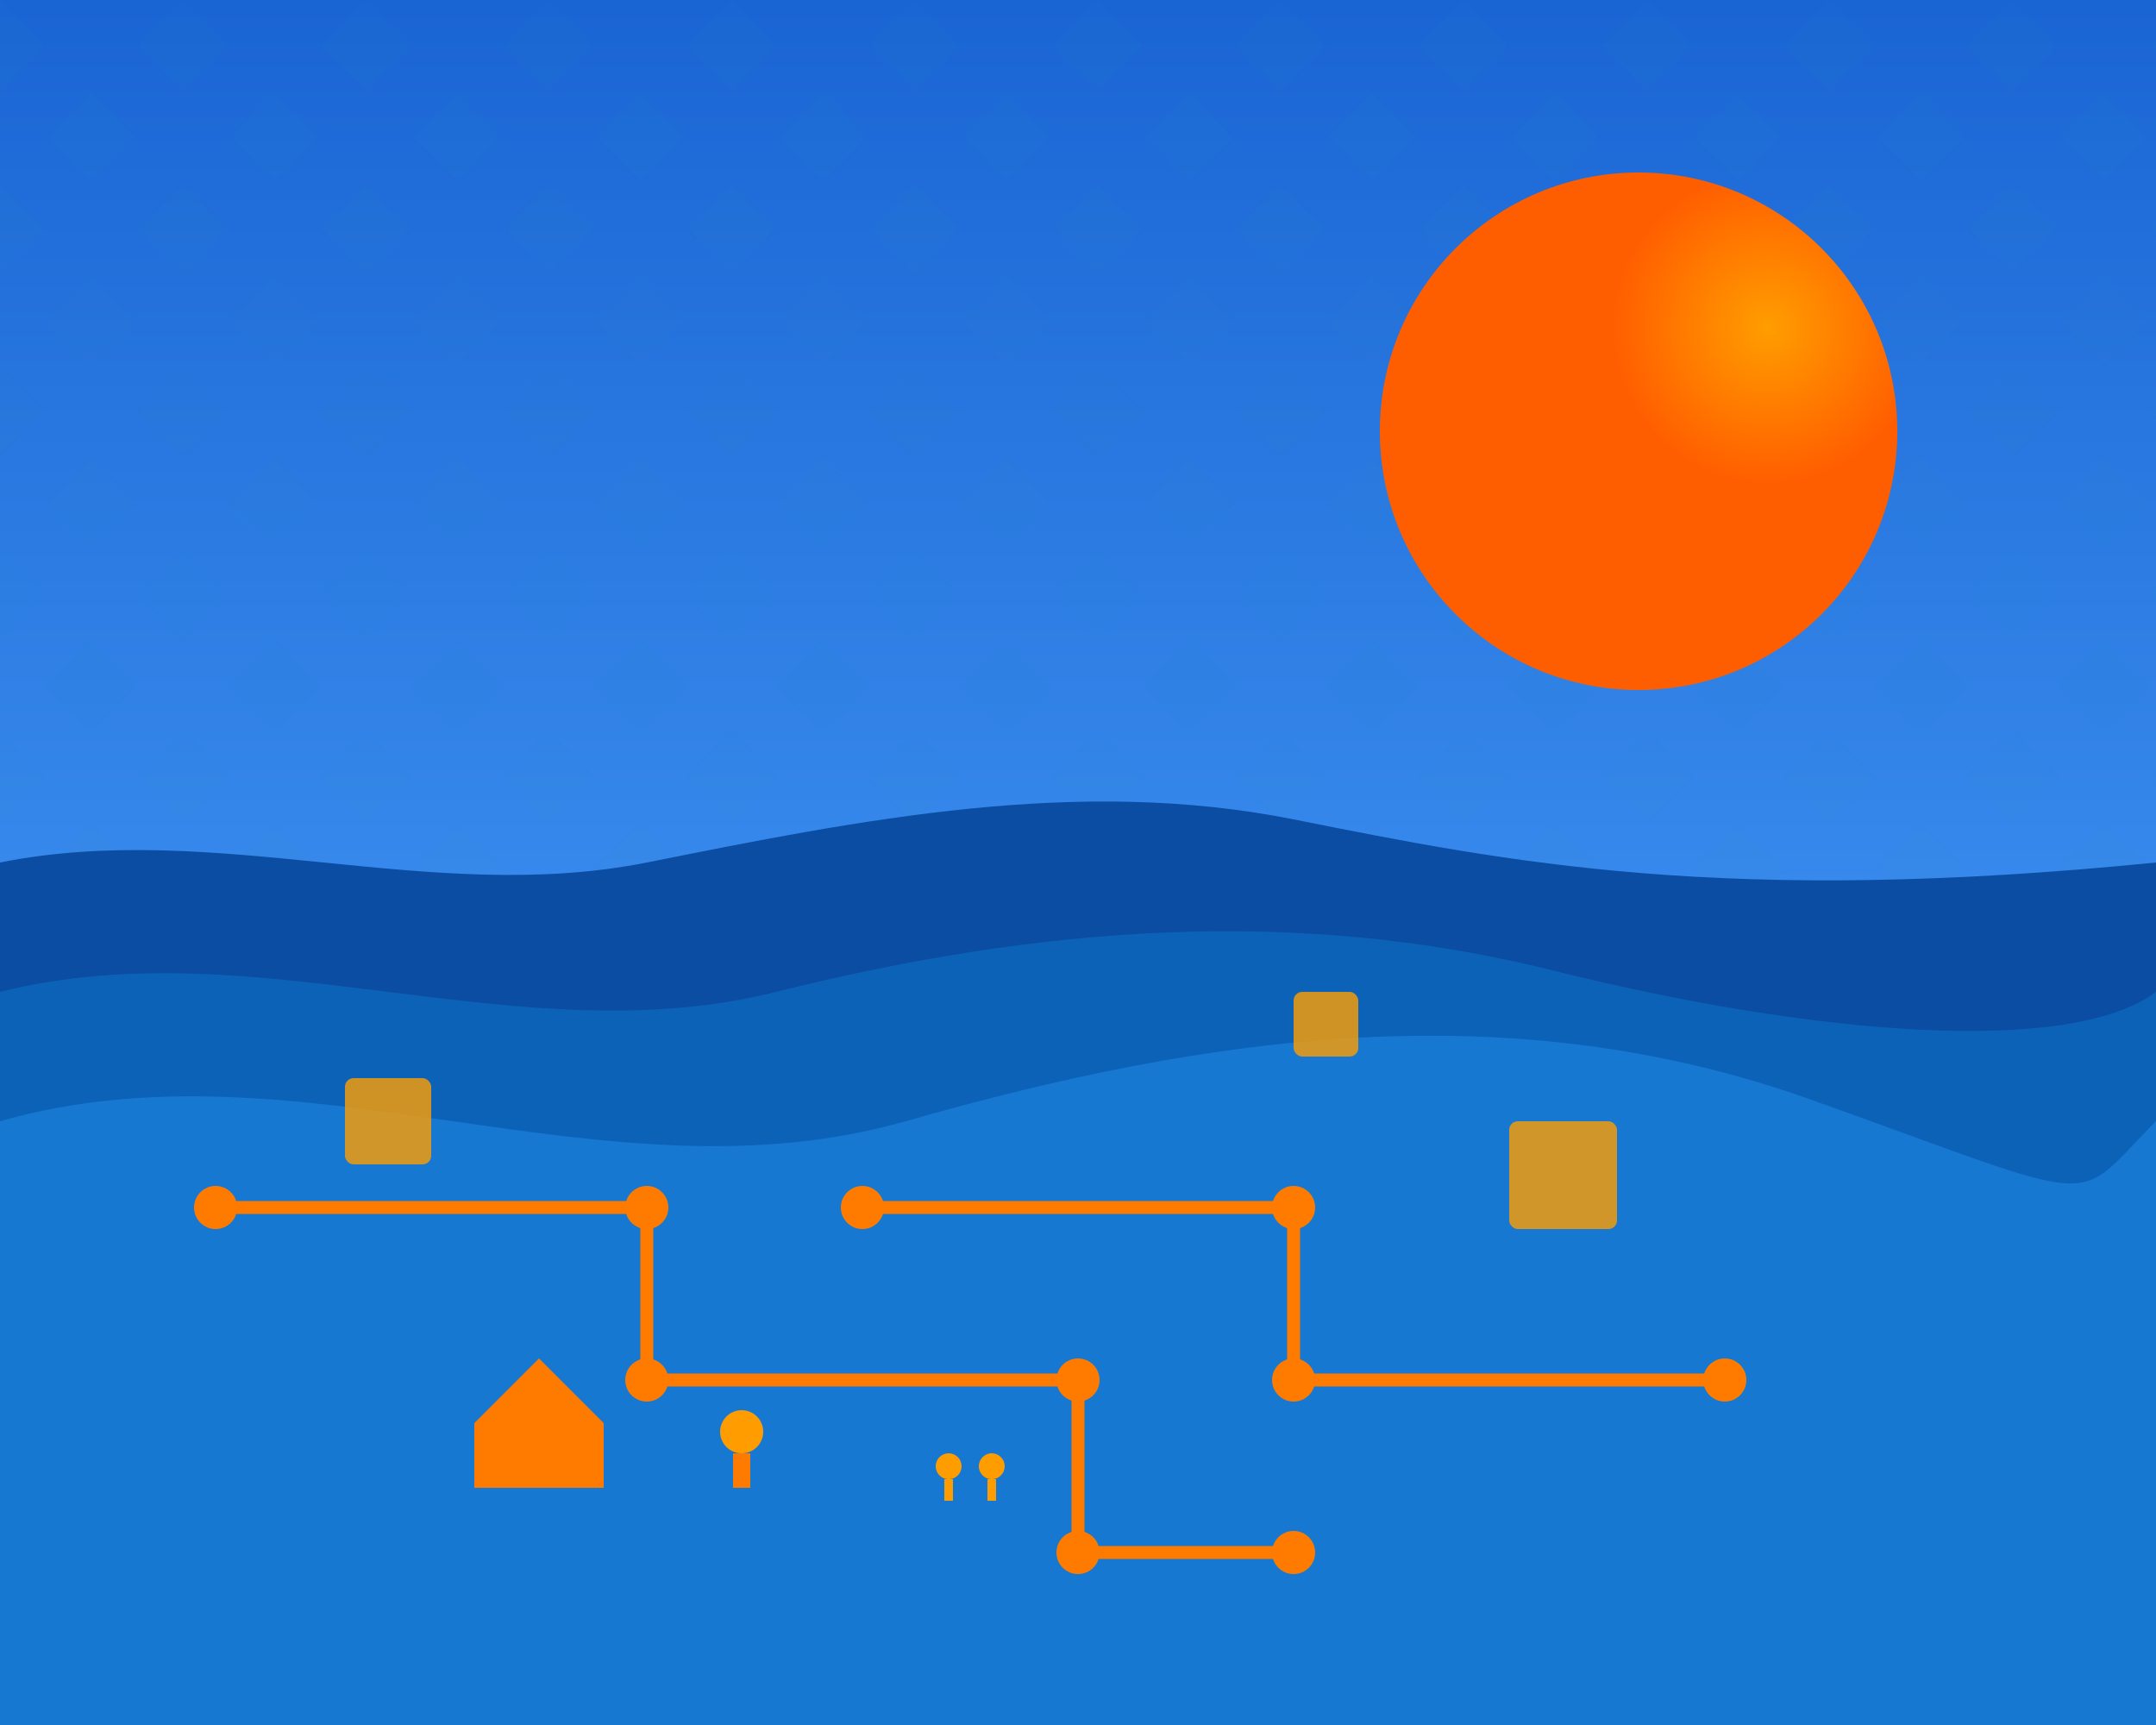 <svg xmlns="http://www.w3.org/2000/svg" viewBox="0 0 500 400">
  <!-- Sky gradient background -->
  <defs>
    <linearGradient id="skyGradient" x1="0%" y1="0%" x2="0%" y2="100%">
      <stop offset="0%" stop-color="#1a65d4" />
      <stop offset="70%" stop-color="#4296f5" />
    </linearGradient>
    
    <!-- Sun gradient -->
    <radialGradient id="sunGradient" cx="75%" cy="30%" r="30%" fx="75%" fy="30%">
      <stop offset="0%" stop-color="#ff9d00" />
      <stop offset="100%" stop-color="#ff5e00" />
    </radialGradient>
    
    <!-- Digital wave pattern -->
    <pattern id="digitalPattern" patternUnits="userSpaceOnUse" width="30" height="30" patternTransform="rotate(45)">
      <rect width="15" height="15" fill="#2980b9" fill-opacity="0.3" />
    </pattern>
  </defs>
  
  <!-- Background sky -->
  <rect width="500" height="400" fill="url(#skyGradient)" />
  
  <!-- Digital pattern overlay -->
  <rect width="500" height="400" fill="url(#digitalPattern)" opacity="0.2" />
  
  <!-- Sun -->
  <circle cx="380" cy="100" r="60" fill="url(#sunGradient)" />
  
  <!-- Horizon line with waves -->
  <path d="M0,200 
           C50,190 100,210 150,200 
           S250,180 300,190 
           S400,210 500,200 
           L500,400 L0,400 Z" 
        fill="#0a4da3" />
  
  <!-- Digital waves -->
  <path d="M0,230 
           C60,215 120,245 180,230 
           S300,210 360,225 
           S480,245 500,230 
           L500,400 L0,400 Z" 
        fill="#0e6cbf" opacity="0.7" />
  
  <path d="M0,260 
           C70,240 140,280 210,260 
           S350,230 420,255 
           S480,280 500,260 
           L500,400 L0,400 Z" 
        fill="#1e88e5" opacity="0.6" />
  
  <!-- Digital elements -->
  <!-- Circuit paths -->
  <path d="M50,280 H150 V320 H250 V360 H300" stroke="#ff7b00" stroke-width="3" fill="none" />
  <path d="M200,280 H300 V320 H400" stroke="#ff7b00" stroke-width="3" fill="none" />
  
  <!-- Nodes -->
  <circle cx="50" cy="280" r="5" fill="#ff7b00" />
  <circle cx="150" cy="280" r="5" fill="#ff7b00" />
  <circle cx="150" cy="320" r="5" fill="#ff7b00" />
  <circle cx="250" cy="320" r="5" fill="#ff7b00" />
  <circle cx="250" cy="360" r="5" fill="#ff7b00" />
  <circle cx="300" cy="360" r="5" fill="#ff7b00" />
  <circle cx="200" cy="280" r="5" fill="#ff7b00" />
  <circle cx="300" cy="280" r="5" fill="#ff7b00" />
  <circle cx="300" cy="320" r="5" fill="#ff7b00" />
  <circle cx="400" cy="320" r="5" fill="#ff7b00" />
  
  <!-- Digital floating elements -->
  <rect x="80" y="250" width="20" height="20" rx="2" fill="#ff9d00" opacity="0.8" />
  <rect x="300" y="230" width="15" height="15" rx="2" fill="#ff9d00" opacity="0.8" />
  <rect x="350" y="260" width="25" height="25" rx="2" fill="#ff9d00" opacity="0.8" />
  
  <!-- Small happy digital world icons -->
  <!-- Simplified house -->
  <path d="M110,330 L125,315 L140,330 L140,345 L110,345 Z" fill="#ff7b00" />
  <!-- Tree -->
  <rect x="170" y="337" width="4" height="8" fill="#ff7b00" />
  <circle cx="172" cy="332" r="5" fill="#ff9d00" />
  <!-- People -->
  <circle cx="220" cy="340" r="3" fill="#ff9d00" />
  <path d="M220,343 V348" stroke="#ff9d00" stroke-width="2" />
  <circle cx="230" cy="340" r="3" fill="#ff9d00" />
  <path d="M230,343 V348" stroke="#ff9d00" stroke-width="2" />
</svg>
